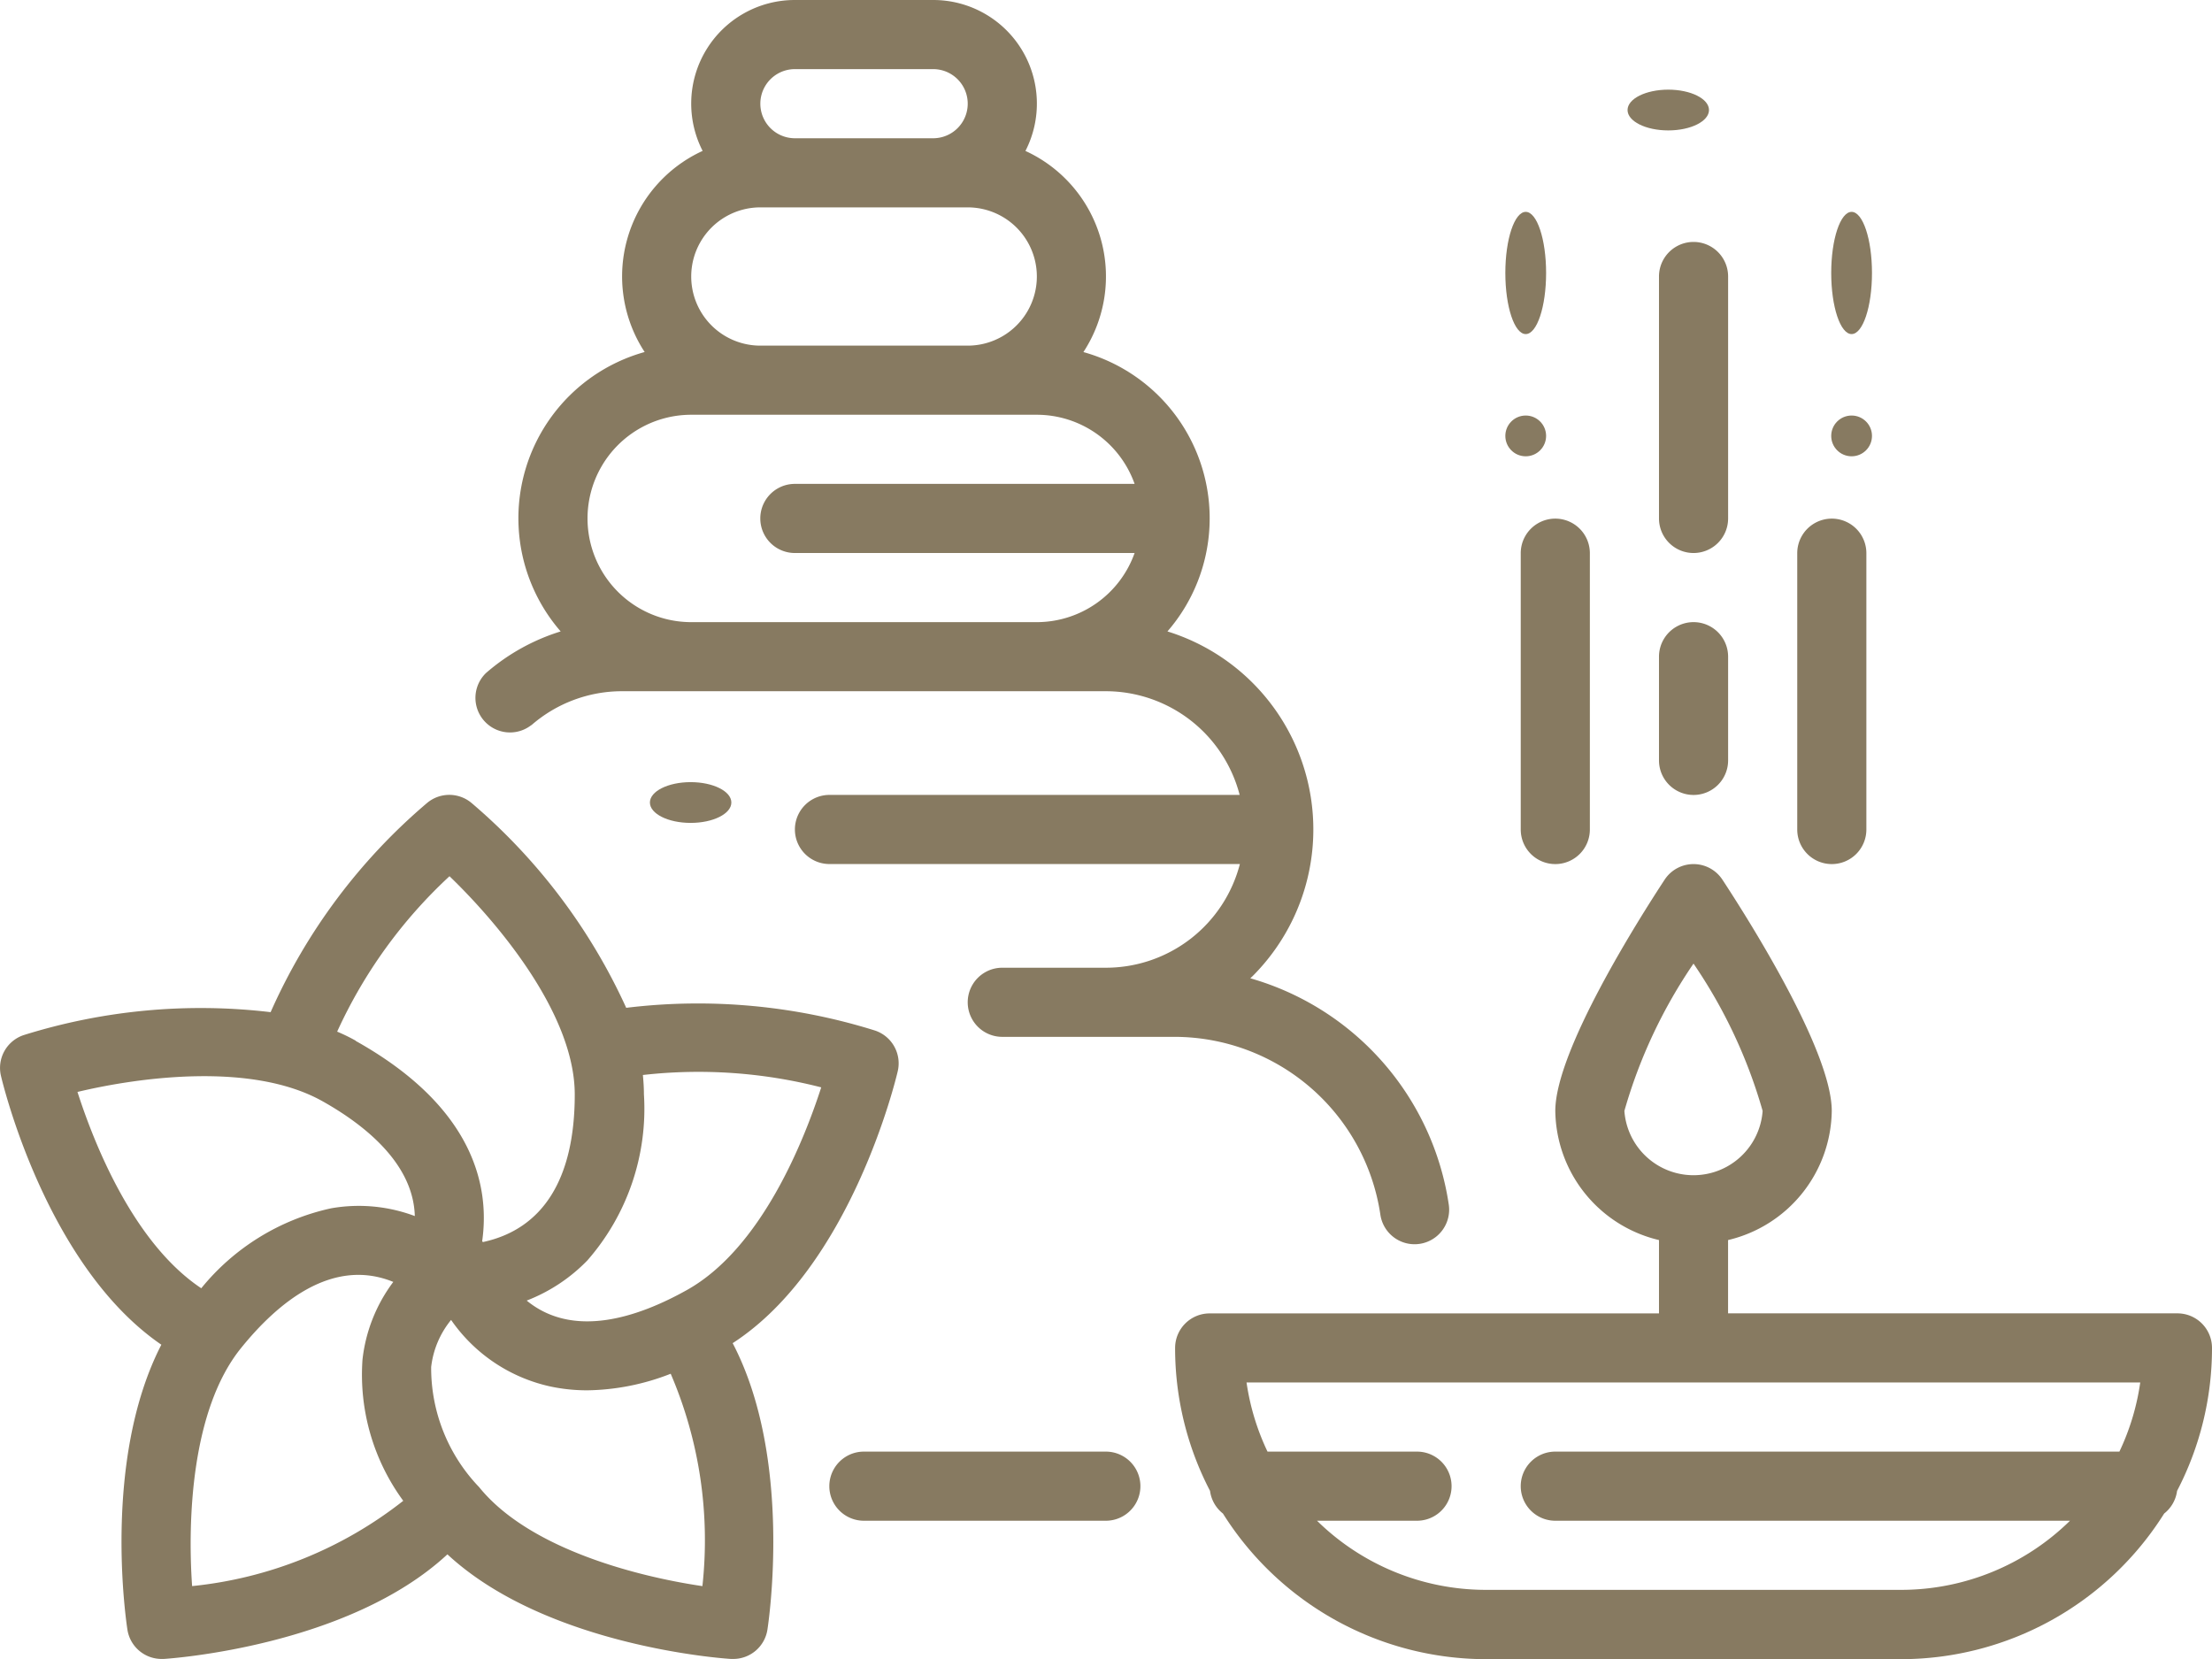 <svg xmlns="http://www.w3.org/2000/svg" width="48.831" height="36.623" viewBox="0 0 48.831 36.623"><defs><style>.a{fill:#877a61;}</style></defs><g transform="translate(0 0)"><path class="a" d="M198.1,400h-5.341a.763.763,0,0,0,0,1.526H198.1a.763.763,0,1,0,0-1.526Z" transform="translate(-173.688 -367.955)"/><path class="a" d="M111.021,80.008a3.044,3.044,0,0,1,2-.749H123.7a3.057,3.057,0,0,1,2.955,2.289H117.6a.763.763,0,0,0,0,1.526h9.06a3.056,3.056,0,0,1-2.956,2.289h-2.289a.763.763,0,1,0,0,1.526h3.815a4.6,4.6,0,0,1,4.531,3.923.763.763,0,1,0,1.511-.216,6.134,6.134,0,0,0-4.382-5l.051-.048a4.578,4.578,0,0,0-1.88-7.609,3.81,3.81,0,0,0-1.855-6.167,3.048,3.048,0,0,0-1.28-4.44A2.287,2.287,0,0,0,119.889,64h-3.052a2.287,2.287,0,0,0-2.037,3.331,3.048,3.048,0,0,0-1.28,4.44,3.81,3.81,0,0,0-1.854,6.168,4.566,4.566,0,0,0-1.648.918.763.763,0,0,0,1,1.15Zm5.816-14.482h3.052a.763.763,0,1,1,0,1.526h-3.052a.763.763,0,1,1,0-1.526Zm-.763,3.052h4.578a1.526,1.526,0,0,1,0,3.052h-4.578a1.526,1.526,0,1,1,0-3.052Zm-1.526,4.578h7.63a2.293,2.293,0,0,1,2.158,1.526h-7.5a.763.763,0,1,0,0,1.526h7.5a2.293,2.293,0,0,1-2.158,1.526h-7.63a2.289,2.289,0,0,1,0-4.578Z" transform="translate(-99.289 -64)"/><path class="a" d="M19.816,254.1a.763.763,0,0,0-.507-.9,13.091,13.091,0,0,0-5.487-.5,13.017,13.017,0,0,0-3.417-4.524.763.763,0,0,0-.977,0,12.922,12.922,0,0,0-3.456,4.62,13.085,13.085,0,0,0-5.447.505.763.763,0,0,0-.506.9c.042.178,1.007,4.2,3.541,5.936-1.312,2.548-.775,6.123-.749,6.292a.763.763,0,0,0,.753.645c.016,0,.033,0,.049,0,.178-.011,4.082-.286,6.262-2.309,2.18,2.023,6.084,2.3,6.262,2.309l.049,0a.763.763,0,0,0,.753-.645c.026-.166.567-3.777-.767-6.326C18.784,258.411,19.774,254.28,19.816,254.1ZM4.239,265.466c-.1-1.428-.025-3.885,1.077-5.251.823-1.02,2.029-2.01,3.364-1.464A3.5,3.5,0,0,0,8,260.468a4.707,4.707,0,0,0,.9,3.115A9,9,0,0,1,4.239,265.466Zm3.068-8.34a5.093,5.093,0,0,0-2.866,1.765c-1.5-1-2.368-3.2-2.733-4.334,1.4-.334,3.859-.657,5.4.2.976.546,2.016,1.4,2.047,2.54A3.517,3.517,0,0,0,7.307,257.126Zm.544-3.7q-.2-.112-.41-.2a10.74,10.74,0,0,1,2.48-3.431c1.066,1.027,2.765,3.04,2.765,4.819,0,1.86-.7,2.971-2.027,3.257l-.017-.017c.168-1.176-.15-2.945-2.791-4.423Zm7.657,12.041c-1.426-.209-3.83-.819-4.934-2.187a3.8,3.8,0,0,1-1.058-2.649,2,2,0,0,1,.44-1.041,3.6,3.6,0,0,0,2.2,1.471,3.889,3.889,0,0,0,.808.083,5.217,5.217,0,0,0,1.84-.366,9.313,9.313,0,0,1,.7,4.689Zm-.346-6.537c-1.1.615-2.512,1.074-3.537.233a3.747,3.747,0,0,0,1.339-.886,5.083,5.083,0,0,0,1.249-3.668c0-.143-.01-.285-.023-.426a10.9,10.9,0,0,1,3.937.273c-.385,1.191-1.326,3.557-2.965,4.474Z" transform="translate(0.002 -230.452)"/><path class="a" d="M384.763,126.867a.763.763,0,0,0,.763-.763v-5.341a.763.763,0,0,0-1.526,0V126.1A.763.763,0,0,0,384.763,126.867Z" transform="translate(-347.377 -114.659)"/><path class="a" d="M384.763,211.815a.763.763,0,0,0,.763-.763v-2.289a.763.763,0,1,0-1.526,0v2.289A.763.763,0,0,0,384.763,211.815Z" transform="translate(-347.377 -194.266)"/><path class="a" d="M352.763,191.63a.763.763,0,0,0,.763-.763v-6.1a.763.763,0,1,0-1.526,0v6.1A.763.763,0,0,0,352.763,191.63Z" transform="translate(-318.429 -172.555)"/><path class="a" d="M416.763,191.63a.763.763,0,0,0,.763-.763v-6.1a.763.763,0,1,0-1.526,0v6.1A.763.763,0,0,0,416.763,191.63Z" transform="translate(-376.325 -172.555)"/><ellipse class="a" cx="0.45" cy="0.45" rx="0.45" ry="0.45" transform="translate(33.231 9.173)"/><ellipse class="a" cx="0.899" cy="0.45" rx="0.899" ry="0.45" transform="translate(14.347 17.266)"/><ellipse class="a" cx="0.45" cy="0.45" rx="0.45" ry="0.45" transform="translate(40.425 9.173)"/><ellipse class="a" cx="0.45" cy="1.349" rx="0.45" ry="1.349" transform="translate(40.425 4.677)"/><ellipse class="a" cx="0.45" cy="1.349" rx="0.45" ry="1.349" transform="translate(33.231 4.677)"/><ellipse class="a" cx="0.899" cy="0.45" rx="0.899" ry="0.45" transform="translate(35.929 1.979)"/><path class="a" d="M294.126,273.918h-9.919V272.3a2.97,2.97,0,0,0,2.289-2.85c0-1.329-1.848-4.244-2.414-5.106a.763.763,0,0,0-1.275,0c-.566.862-2.414,3.777-2.414,5.106a2.97,2.97,0,0,0,2.289,2.85v1.619h-9.919a.763.763,0,0,0-.763.763,6.823,6.823,0,0,0,.771,3.155.762.762,0,0,0,.285.5,6.867,6.867,0,0,0,5.811,3.215h9.156a6.867,6.867,0,0,0,5.811-3.215.762.762,0,0,0,.285-.5,6.823,6.823,0,0,0,.771-3.155A.763.763,0,0,0,294.126,273.918Zm-12.208-4.469a11.2,11.2,0,0,1,1.526-3.252,11.187,11.187,0,0,1,1.526,3.252,1.53,1.53,0,0,1-3.052,0Zm10.928,7.521H280.393a.763.763,0,1,0,0,1.526h11.362a5.322,5.322,0,0,1-3.733,1.526h-9.156a5.322,5.322,0,0,1-3.733-1.526h2.207a.763.763,0,1,0,0-1.526h-3.3a5.3,5.3,0,0,1-.463-1.526h19.729A5.3,5.3,0,0,1,292.846,276.97Z" transform="translate(-246.059 -244.925)"/></g></svg>